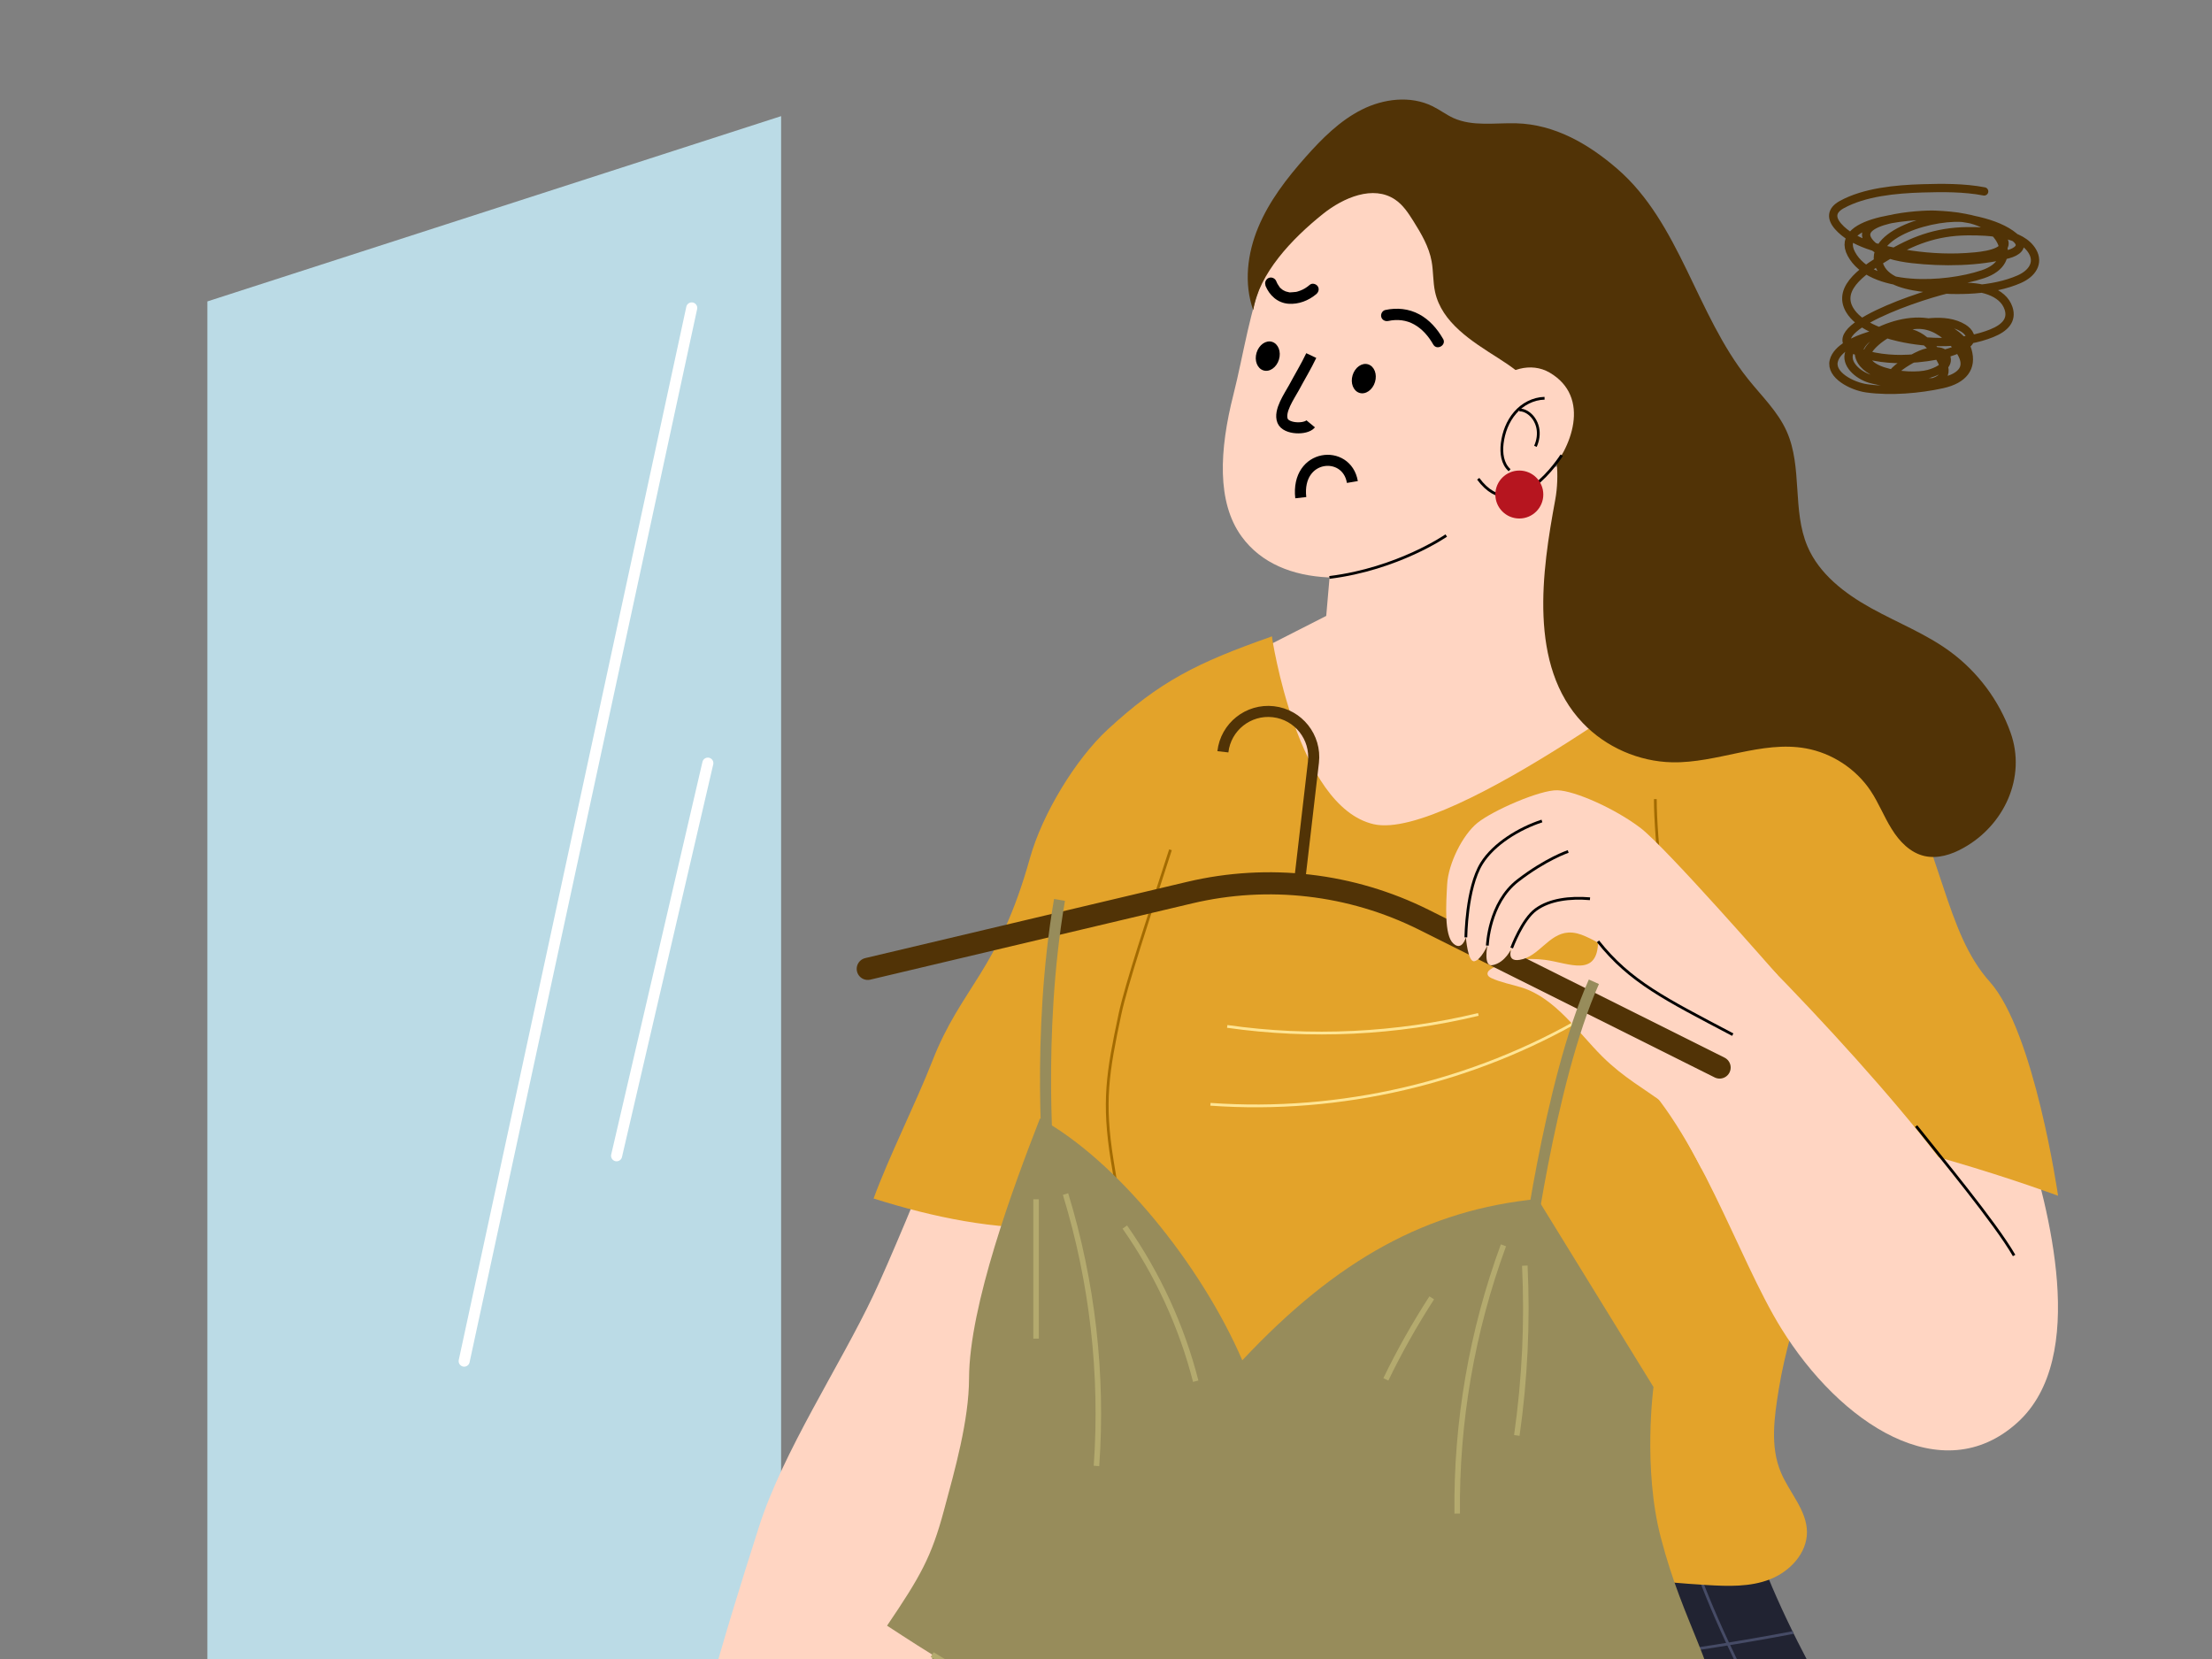 <svg width="800" height="600" viewBox="0 0 800 600" fill="none" xmlns="http://www.w3.org/2000/svg">
<rect x="0" y="0" width="800" height="600" fill="#808080" stroke="none"/>
<g clip-path="url(#clip0_291_1933)">
<path d="M75 109.011L282.5 42V712.113L75 779.125V109.011Z" fill="#BBDBE6"/>
<path d="M250.17 111.363L167.875 492.269" stroke="white" stroke-width="4" stroke-linecap="round"/>
<path d="M256 276L223 418" stroke="white" stroke-width="4" stroke-linecap="round"/>
<path d="M416.753 540.788C416.753 540.788 404.529 570.646 403.413 596.292C402.34 621.938 371.201 682.523 374.587 813.52C378.387 959.591 353.98 1320.78 353.98 1320.78H573.52L528.464 683.349L534.618 528.646" fill="#212332"/>
<mask id="mask0_291_1933" style="mask-type:luminance" maskUnits="userSpaceOnUse" x="353" y="528" width="221" height="793">
<path d="M416.753 540.788C416.753 540.788 404.529 570.646 403.413 596.292C402.34 621.938 371.201 682.523 374.587 813.52C378.387 959.591 353.98 1320.78 353.98 1320.78H573.52L528.464 683.349L534.618 528.646" fill="white"/>
</mask>
<g mask="url(#mask0_291_1933)">
<path d="M480.435 531.95C473.827 601.991 473.62 672.529 473.827 742.859C474.033 814.346 475.727 885.957 481.715 957.196C487.579 1026.82 496.913 1096 500.092 1165.92C501.621 1199.95 501.538 1233.93 502.033 1268.01C502.488 1296.5 498.317 1339.53 515.621 1363.69C521.857 1372.41 536.683 1372.32 539.697 1360.55C543.827 1344.24 539.243 1327.35 537.632 1310.79C536.146 1295.26 535.402 1279.69 534.824 1264.08C533.585 1229.97 532.718 1195.94 530.364 1161.87C525.45 1092.08 516.116 1022.82 509.88 953.149C503.644 883.19 499.432 813.066 497.326 742.859C495.219 672.57 496.169 602.115 491.255 531.95C490.759 524.929 481.054 525.012 480.435 531.95Z" fill="#272F44"/>
<path d="M453.343 517.041C437.278 584.15 424.104 651.301 416.918 720.021C409.237 793.077 412.334 866.381 412.334 939.685C412.334 1012.74 409.897 1085.8 406.263 1158.81C402.629 1231.37 393.667 1305.13 394.328 1377.73C394.534 1400.28 425.756 1398.88 428.399 1377.73C437.443 1305.88 437.195 1231.17 439.632 1158.81C442.027 1087.16 443.266 1015.47 442.192 943.774C441.119 871.75 436.865 799.685 442.771 727.785C448.552 657.826 459.331 588.693 463.626 518.528C463.998 512.622 454.706 511.424 453.343 517.123V517.041Z" fill="#272F44"/>
</g>
<path d="M513.886 526.747L508.393 731.792L608.5 1320.78H861.533C861.533 1320.78 742.182 872.701 721.78 812.653C701.379 752.606 704.229 686.033 677.757 642.712C651.285 599.39 626.836 552.723 628.405 522.947" fill="#212332"/>
<mask id="mask1_291_1933" style="mask-type:luminance" maskUnits="userSpaceOnUse" x="508" y="522" width="354" height="799">
<path d="M513.886 526.747L508.393 731.792L608.5 1320.78H861.533C861.533 1320.78 742.182 872.701 721.78 812.653C701.379 752.606 704.229 686.033 677.757 642.712C651.285 599.39 626.836 552.723 628.405 522.947" fill="white"/>
</mask>
<g mask="url(#mask1_291_1933)">
<path d="M555.597 505.56C563.856 572.876 600.281 630.363 615.025 695.903C629.066 758.346 641.992 820.995 656.983 883.272C673.048 950.051 692.376 1016.05 707.821 1082.95C719.88 1135.19 728.801 1187.76 742.512 1239.67C752.093 1275.93 761.839 1312.28 772.494 1348.25C778.441 1368.28 809.828 1359.73 803.839 1339.62C781.167 1263.17 761.096 1186.81 745.32 1108.68C731.32 1039.38 710.506 971.609 693.45 903.054C677.839 840.322 663.096 777.384 648.806 714.322C641.084 680.168 631.502 647.708 617.833 615.454C602.016 578.203 583.39 541.985 570.423 503.619C567.862 496.103 554.482 496.681 555.597 505.643V505.56Z" fill="#272F44"/>
<path d="M522.6 532.073C517.851 598.398 540.358 666.912 554.895 730.965C570.506 799.685 582.317 868.735 592.352 938.446C612.836 1080.72 640.052 1222.66 674.164 1362.33C679.244 1383.14 711.208 1374.35 706.253 1353.49C673.421 1214.65 646.494 1075.1 620.765 934.812C608.335 866.918 594.541 799.643 576.783 732.906C568.234 700.735 559.892 668.481 552.748 635.979C545.107 601.082 540.482 565.483 532.429 530.752C531.066 524.97 522.93 526.663 522.559 532.073H522.6Z" fill="#272F44"/>
</g>
<path d="M403.413 596.294C403.413 596.294 489.272 620.535 648.517 590.429" stroke="#464B66" stroke-miterlimit="10"/>
<path d="M818.666 1320.78C818.666 1320.78 709.267 872.701 690.476 812.653C671.686 752.606 674.618 686.033 650.128 642.712C625.638 599.39 603.09 552.723 604.659 522.947" stroke="#464B66" stroke-miterlimit="10"/>
<path d="M303.844 668.936C337.13 615.579 371.201 567.673 400.564 512.045C421.378 472.646 452.187 386.994 458.505 369.319L367.361 340.451C359.679 363.495 327.054 444.77 315.945 468.269C303.72 494.121 283.154 524.971 274.481 552.228C260.316 596.54 251.52 626.647 241.112 676.783" fill="#FFD5C2"/>
<path d="M459.95 230.186C432.487 239.808 419.354 246.581 400.687 263.761C389.083 274.457 376.982 294.28 372.481 310.386C361.041 351.313 347.702 356.805 337.212 383.69C331.059 399.384 321.684 417.844 315.944 433.455C337.543 440.269 359.802 444.894 382.145 444.027C404.487 443.16 426.994 436.552 445.785 422.263" fill="#E3A32A"/>
<path d="M568.523 168.898L569.225 228.202L597.431 237.742C597.431 237.742 547.791 347.636 481.343 346.191C414.935 344.746 441.366 242.244 441.366 242.244L479.649 222.751L484.481 167.081" fill="#FFD5C2"/>
<path d="M428.192 247.572C425.094 269.006 409.525 345.738 405.065 366.717C400.522 388.109 398.829 398.434 402.257 419.826C408.906 461.455 415.389 487.101 409.071 529.39C407.956 536.948 407.13 546.157 413.242 550.741C415.885 552.723 419.354 553.343 422.658 553.508C449.336 554.871 440.044 549.833 466.764 550.782C474.652 551.071 502.941 553.302 510.54 555.366C545.561 564.906 581.16 571.06 617.296 573.249C624.977 573.703 632.948 573.992 640.133 571.184C647.319 568.375 653.555 561.768 653.514 554.045C653.431 546.116 647.113 539.797 644.057 532.446C640.133 523.113 641.703 512.458 643.313 502.464C651.862 449.643 691.26 392.611 668.918 344.003C667.308 340.451 645.007 252.693 643.066 252.693C641.125 252.693 616.593 233.902 616.593 233.902C616.593 233.902 524.54 304.481 496.788 298.08C469.036 291.678 459.991 230.186 459.991 230.186L428.233 247.572H428.192Z" fill="#E3A32A"/>
<path d="M423.319 307.33C415.389 331.819 407.295 356.227 405.065 366.716C400.522 388.109 398.829 398.433 402.257 419.826C408.906 461.454 415.389 487.1 409.071 529.389" stroke="#A36B01" stroke-miterlimit="10"/>
<path d="M437.773 399.383C484.771 402.728 532.676 391.537 573.314 367.708" stroke="#FFE594" stroke-miterlimit="10"/>
<path d="M443.844 371.217C474.033 375.512 505.007 374.025 534.659 366.881" stroke="#FFE594" stroke-miterlimit="10"/>
<path d="M732.559 410.08C740.736 436.8 755.686 490.901 729.627 514.482C702.37 539.137 665.574 514.977 644.14 480.328C628.282 454.641 614.24 408.883 589.544 386.086C568.193 366.387 603.42 325.46 603.42 325.46L625.308 343.095" fill="#FFD5C2"/>
<path d="M616.553 233.902C616.553 233.902 665.16 242.368 683.992 275.283C702.824 308.239 703.361 336.9 719.591 355.03C735.821 373.118 744.329 432.463 744.329 432.463C744.329 432.463 679.036 408.098 634.063 405.62C612.299 404.422 612.836 410.617 612.836 410.617C612.836 410.617 598.67 318.109 598.67 288.994" fill="#E3A32A"/>
<path d="M612.836 410.617C612.836 410.617 598.67 318.11 598.67 288.995" stroke="#A36B01" stroke-miterlimit="10"/>
<path d="M615.355 422.594L603.379 400.169C594.5 393.561 587.272 389.844 579.426 382.039C570.753 373.408 562.617 361.059 550.435 357.177C546.759 356.021 542.877 355.36 539.408 353.75C538.788 353.461 538.169 353.089 538.004 352.428C537.797 351.478 538.706 350.694 539.573 350.239C545.355 347.018 552.252 346.316 558.736 347.142C567.243 348.216 577.815 353.791 577.98 340.41C578.104 331.738 577.485 321.62 572.488 314.186C568.399 308.157 561.379 304.605 557.166 298.617C565.963 297.047 575.131 298.823 583.349 302.375C591.526 305.968 598.877 311.254 605.733 316.994C630.14 337.272 697.538 407.602 715.42 439.443" fill="#FFD5C2"/>
<path d="M692.995 407.271C701.626 418.215 721.573 442.168 728.429 454.062" stroke="black" stroke-miterlimit="10"/>
<path d="M313.837 350.405L430.297 322.818C458.752 316.087 488.693 319.556 514.876 332.606L621.92 386.087" stroke="#513306" stroke-width="8" stroke-miterlimit="10" stroke-linecap="round"/>
<path d="M442.274 271.897C443.306 262.852 451.483 256.369 460.528 257.401C469.572 258.433 476.056 266.61 475.023 275.655C474.362 281.189 471.885 302.581 470.068 318.274" stroke="#513306" stroke-width="4" stroke-miterlimit="10"/>
<path d="M342.044 568.459C342.044 568.459 329.696 659.893 311.607 703.338C302.563 725.061 291.164 745.132 291.164 745.132C304.173 754.796 317.802 750.377 333.206 759.545C346.463 767.433 355.631 778.212 371.489 781.02C389.413 784.2 405.767 781.681 422.905 775.899C438.846 770.53 456.646 763.097 473.661 767.598C482.911 770.035 490.717 775.569 500.463 776.23C511.655 776.973 523.053 773.256 533.212 768.92C549.36 762.023 566.664 753.433 583.637 757.935C591.773 760.082 598.959 765.162 607.219 766.855C624.853 770.448 648.31 757.811 657.809 753.02C657.809 753.02 651.944 734.477 629.767 695.657C610.729 662.33 596.564 600.795 595.862 579.444" fill="#978C5B"/>
<path d="M624.027 630.24C609.077 621.319 573.891 624.664 551.177 634.287C538.87 639.49 525.325 645.479 512.687 641.225C498.481 636.434 490.923 620.452 477.378 614.051C467.962 609.591 456.894 610.417 446.776 612.853C436.658 615.29 426.911 619.296 416.669 620.989C399.572 623.838 381.938 620.204 365.914 613.597C349.932 606.948 335.312 597.408 320.817 587.95C332.876 570.151 336.882 563.089 341.383 546.281C345.348 531.579 350.427 513.738 350.469 498.499C350.551 472.109 366.534 429.118 376.115 404.504C403.784 419.619 434.386 457.407 449.295 491.974C483.696 455.26 516.363 437.543 556.133 433.62L598.009 501.637C598.009 501.637 594.086 530.918 600.652 556.068C609.036 588.239 620.351 600.629 623.986 630.281L624.027 630.24Z" fill="#978C5B"/>
<path d="M604.327 625.244C587.684 624.129 566.581 627.763 551.177 634.288C538.87 639.492 525.324 645.48 512.687 641.226C498.481 636.436 490.923 620.454 477.377 614.052C467.961 609.592 456.893 610.418 446.775 612.855C436.657 615.291 426.911 619.297 416.669 620.99C399.572 623.84 381.937 620.206 365.914 613.598C355.878 609.427 346.38 604.141 337.129 598.4" stroke="#B4AA6E" stroke-width="2" stroke-miterlimit="10"/>
<path d="M379.46 424.618C379.46 424.618 374.711 375.019 383.177 325.461" stroke="#978C5B" stroke-width="4" stroke-miterlimit="10"/>
<path d="M551.59 459.514C551.59 459.514 560.097 391.743 576.451 355.071" stroke="#978C5B" stroke-width="4" stroke-miterlimit="10"/>
<path d="M543.744 450.387C532.345 481.361 526.646 514.399 527.018 547.396" stroke="#B4AA6E" stroke-width="2" stroke-miterlimit="10"/>
<path d="M551.467 457.739C552.458 478.264 551.467 498.83 548.576 519.149" stroke="#B4AA6E" stroke-width="2" stroke-miterlimit="10"/>
<path d="M517.808 469.385C511.696 478.842 506.121 488.712 501.206 498.872" stroke="#B4AA6E" stroke-width="2" stroke-miterlimit="10"/>
<path d="M374.71 433.744V484.128" stroke="#B4AA6E" stroke-width="2" stroke-miterlimit="10"/>
<path d="M385.365 431.845C395.07 463.562 398.911 497.096 396.557 530.175" stroke="#B4AA6E" stroke-width="2" stroke-miterlimit="10"/>
<path d="M406.799 443.779C418.61 460.629 427.365 479.626 432.445 499.532" stroke="#B4AA6E" stroke-width="2" stroke-miterlimit="10"/>
<path d="M475.85 72.964C479.236 69.825 482.912 67.1 486.959 65.035C504.635 55.99 526.357 63.259 541.762 73.625C552.127 80.604 560.676 90.516 565.178 102.162C573.933 124.875 566.251 151.182 552.21 171.088C542.546 184.758 534.163 194.628 518.759 201.194C494.888 211.395 463.254 213.749 448.965 193.926C440.086 181.619 440.953 162.87 446.115 142.592C449.749 128.303 452.145 110.958 457.885 98.073C461.891 89.07 468.292 80.026 475.85 72.964Z" fill="#FFD5C2"/>
<path d="M523.054 193.678C523.054 193.678 505.585 205.779 480.806 208.835" stroke="black" stroke-linejoin="round"/>
<path d="M561.46 153.784C562.657 163.241 564.185 171.501 562.451 180.876C557.743 206.315 552.58 240.717 572.445 261.489C580.787 270.245 592.722 275.448 604.781 275.696C621.053 276.026 637.076 267.767 653.1 270.658C662.516 272.351 671.189 278.009 676.516 285.979C679.448 290.357 681.348 295.354 684.156 299.814C686.923 304.316 690.888 308.445 696.05 309.602C700.841 310.675 705.838 309.065 710.091 306.669C724.835 298.492 732.929 281.106 727.147 264.959C723.018 253.354 715.295 243.029 705.383 235.719C696.587 229.236 686.262 225.23 676.722 219.944C667.183 214.657 657.932 207.595 653.678 197.56C648.144 184.551 651.944 168.94 646.203 156.055C642.982 148.787 637.035 143.171 632.121 136.976C613.413 113.518 607.548 80.604 584.876 61.029C574.468 52.026 562.244 44.964 548.368 44.592C540.728 44.386 532.634 45.831 525.654 42.692C523.052 41.495 520.74 39.719 518.138 38.439C510.167 34.474 500.38 35.672 492.451 39.678C484.521 43.684 478.12 50.126 472.214 56.775C465.4 64.456 459.04 72.675 455.076 82.173C451.111 91.63 449.79 102.533 453.259 112.197C455.324 98.982 467.135 86.427 478.451 77.383C485.884 71.436 496.663 66.852 504.551 72.179C507.4 74.079 509.341 77.052 511.159 79.943C514.008 84.486 516.816 89.235 517.766 94.521C518.427 98.156 518.22 101.914 519.005 105.548C521.4 116.657 532.262 123.43 541.843 129.501C550.887 135.241 560.014 142.551 561.46 153.784Z" fill="#513306"/>
<path d="M489.189 135.695C488.322 138.544 489.437 141.394 491.667 142.096C493.897 142.798 496.417 141.022 497.284 138.173C498.151 135.323 497.036 132.474 494.806 131.772C492.576 131.07 490.057 132.845 489.189 135.695Z" fill="black"/>
<path d="M454.457 127.559C453.59 130.409 454.705 133.259 456.935 133.961C459.165 134.663 461.685 132.887 462.552 130.037C463.419 127.188 462.304 124.338 460.074 123.636C457.844 122.934 455.325 124.71 454.457 127.559Z" fill="black"/>
<path d="M474.239 128.593C472.34 132.598 470.027 136.357 467.962 140.239C466.351 143.212 462.428 148.705 463.874 152.215C465.113 155.271 472.257 155.436 474.033 153.289" stroke="black" stroke-width="4" stroke-linejoin="round"/>
<path d="M521.856 122.48C519.791 118.887 516.941 115.625 513.307 113.684C509.508 111.619 505.171 111.206 501 112.115C499.927 112.362 499.266 113.601 499.555 114.634C499.844 115.749 501 116.327 502.115 116.079C505.378 115.377 508.64 115.749 511.49 117.359C514.422 119.011 516.652 121.613 518.346 124.587C519.667 126.899 523.26 124.793 521.897 122.522L521.856 122.48Z" fill="black"/>
<path d="M457.651 103.286C459.104 106.855 462.061 109.554 465.98 109.854C469.65 110.133 473.263 108.718 476.054 106.375C476.906 105.643 477.223 104.456 476.565 103.516C475.956 102.654 474.557 102.272 473.706 103.005C473.126 103.508 472.539 103.929 471.907 104.312C471.708 104.412 471.55 104.507 471.351 104.607C470.953 104.805 471.632 104.501 471.193 104.702C470.874 104.853 470.555 105.003 470.232 105.113C469.91 105.222 469.587 105.331 469.265 105.441C469.1 105.454 468.939 105.509 468.778 105.564C468.249 105.69 469.189 105.53 468.654 105.574C467.958 105.672 467.296 105.685 466.596 105.743C466.432 105.756 466.973 105.795 466.514 105.749C466.349 105.763 466.178 105.694 466.051 105.663C465.715 105.608 465.376 105.511 465.036 105.415C465.376 105.511 465.118 105.408 464.95 105.38C464.82 105.308 464.649 105.239 464.518 105.167C464.388 105.095 464.217 105.026 464.087 104.954C463.614 104.744 464.398 105.219 463.956 104.882C463.693 104.696 463.425 104.47 463.158 104.243C463.066 104.126 462.795 103.858 463.025 104.13C462.891 104.016 462.795 103.858 462.699 103.7C462.466 103.388 462.275 103.072 462.083 102.756C462.032 102.636 461.939 102.52 461.888 102.4C461.984 102.557 461.984 102.557 461.888 102.4C461.786 102.159 461.686 101.96 461.584 101.72C461.167 100.677 460.001 100.11 458.914 100.489C457.908 100.861 457.265 102.116 457.679 103.118L457.651 103.286Z" fill="black"/>
<path d="M540.399 139.205C545.107 133.506 553.697 130.822 560.428 134.745C575.626 143.624 568.358 162.456 559.52 171.79C550.641 181.205 536.021 181.66 533.461 170.014" fill="#FFD5C2"/>
<path d="M564.806 164.646C564.806 164.646 548.039 191.366 534.617 173.153" stroke="black" stroke-linejoin="round"/>
<path d="M558.611 144.038C554.523 144.12 550.6 146.185 547.956 149.283C545.272 152.38 543.785 156.345 543.29 160.392C542.877 163.861 543.331 167.743 545.974 170.056" stroke="black" stroke-linejoin="round"/>
<path d="M549.484 187.524C554.274 187.524 558.157 183.641 558.157 178.852C558.157 174.062 554.274 170.179 549.484 170.179C544.695 170.179 540.812 174.062 540.812 178.852C540.812 183.641 544.695 187.524 549.484 187.524Z" fill="#B6151F"/>
<path d="M549.484 148.291C550.475 148.208 551.425 148.58 552.292 149.075C554.275 150.273 555.638 152.379 556.133 154.65C556.629 156.922 556.257 159.317 555.307 161.423" stroke="black" stroke-linejoin="round"/>
<path d="M489.104 174.323C487.08 162.32 468.647 164.01 470.442 179.992" stroke="black" stroke-width="4" stroke-linejoin="round"/>
<path d="M642.983 352.757C642.983 352.757 602.511 306.42 593.26 299.4C584.009 292.379 569.514 285.978 563.278 285.813C557.042 285.606 539.903 293.122 534.369 297.583C528.877 302.002 523.797 312.45 523.384 319.801C522.971 327.152 522.31 338.179 525.573 341.193C528.794 344.208 530.157 339.005 530.157 339.005C530.157 339.005 530.859 348.173 533.254 347.636C535.649 347.14 537.921 341.978 537.921 341.978C537.921 341.978 536.434 349.701 539.697 349.081C544.528 348.173 546.717 342.845 546.717 342.845C546.717 342.845 544.528 347.966 549.608 347.14C556.587 346.025 560.015 337.724 567.201 337.27C569.349 337.146 571.496 337.766 573.478 338.674C582.068 342.474 584.257 346.19 590.411 352.757C598.835 361.719 624.027 371.63 624.027 371.63" fill="#FFD5C2"/>
<path d="M546.718 342.846C546.718 342.846 550.517 332.521 555.514 328.928C560.47 325.335 567.78 324.427 575.048 325.046" stroke="black" stroke-miterlimit="10"/>
<path d="M537.921 341.978C537.921 341.978 538.417 326.615 548.948 318.48C559.107 310.633 567.16 307.949 567.16 307.949" stroke="black" stroke-miterlimit="10"/>
<path d="M530.157 339.005C530.157 339.005 530.281 321.246 535.856 312.243C540.234 305.223 549.361 299.648 557.662 296.922" stroke="black" stroke-miterlimit="10"/>
<path d="M577.939 340.45C589.502 355.07 602.305 361.347 626.67 374.191" stroke="black" stroke-miterlimit="10"/>
<path d="M717.598 69.226C710.402 67.845 702.509 67.899 695.165 68.12C685.525 68.409 674.27 69.498 666.102 73.996C662.228 76.129 662.199 78.945 664.817 81.923C669.988 87.804 679.848 90.229 688.272 91.67C695.687 92.939 703.537 93.49 711.113 93.007C714.583 92.786 723.38 92.248 724.812 88.859C725.796 86.53 721.989 83.907 720.168 82.614C714.731 78.754 706.951 77.986 699.897 77.66C694.42 77.407 668.315 79.138 676.472 88.076C679.797 91.719 686.285 93.066 691.573 93.675C702.457 94.929 715.766 94.799 726.302 91.947C729.367 91.117 731.989 89.255 729.573 86.693C724.025 80.808 711.59 78.665 702.993 78.051C694.204 77.424 662.711 79.127 669.578 91.855C676.736 105.12 703.318 103.808 717.13 99.183C731.044 94.523 723.678 80.982 711.464 78.996C700.442 77.204 674.494 84.581 679.889 96.463C682.453 102.111 690.545 103.536 697.21 104.252C707.794 105.389 720.663 105.201 730.274 100.98C735.034 98.89 737.461 95.042 735.064 90.933C731.111 84.155 719.459 83.528 711.405 83.628C700.036 83.769 691.497 87.17 682.547 92.546C675.207 96.955 663.957 103.769 668.994 112.179C672.183 117.505 680.122 120.464 686.87 121.996C697.51 124.412 710.281 124.568 720.343 120.521C725.089 118.612 727.819 115.778 726.419 111.511C724.395 105.346 716.059 103.372 708.718 103.791C702.105 104.169 659.454 117.681 669.315 125.568C673.468 128.889 681.923 129.902 687.513 129.854C694.399 129.795 706.419 128.467 711.522 124.3C713.76 122.473 712.19 119.981 710.062 118.678C703.394 114.594 693.734 116.98 686.636 118.816C681.352 120.183 670.892 122.445 668.877 127.411C667.222 131.494 671.907 135.718 676.413 137.021C682.446 138.765 706.664 142.322 702.847 131.951C701.633 128.651 698.951 125.534 695.954 123.079C690.387 118.518 682.795 119.373 675.829 121.535C670.932 123.055 664.347 125.973 663.211 130.522C661.932 135.642 669.776 139.704 675.157 140.454C683.708 141.647 694.171 140.77 702.467 138.933C710.153 137.232 713.39 132.928 711.581 126.743C710.377 122.627 705.788 119.39 701.124 117.618C693.916 114.879 685.236 116.937 678.867 120.176C674.902 122.191 671.168 125.329 672.616 129.347C674.914 135.725 686.563 137.479 693.588 138.081C698.44 138.497 704.916 138.461 708.601 135.408C712.866 131.874 709.297 126.803 706.265 123.678C703.118 120.436 698.862 117.265 693.325 117.456C687.052 117.674 680.632 121.146 676.997 125.038C668.512 134.123 689.952 137.332 697.56 135.223C700.312 134.461 704.187 132.739 704.074 130.015C703.898 125.793 697.643 126.928 694.698 128.218C691.321 129.697 679 135.979 685.059 140.247C686.784 141.462 688.481 140.622 690.258 140.155" stroke="#513306" stroke-width="3" stroke-linecap="round"/>
</g>
<defs>
<clipPath id="clip0_291_1933">
<rect width="800" height="600" fill="white"/>
</clipPath>
</defs>
</svg>
